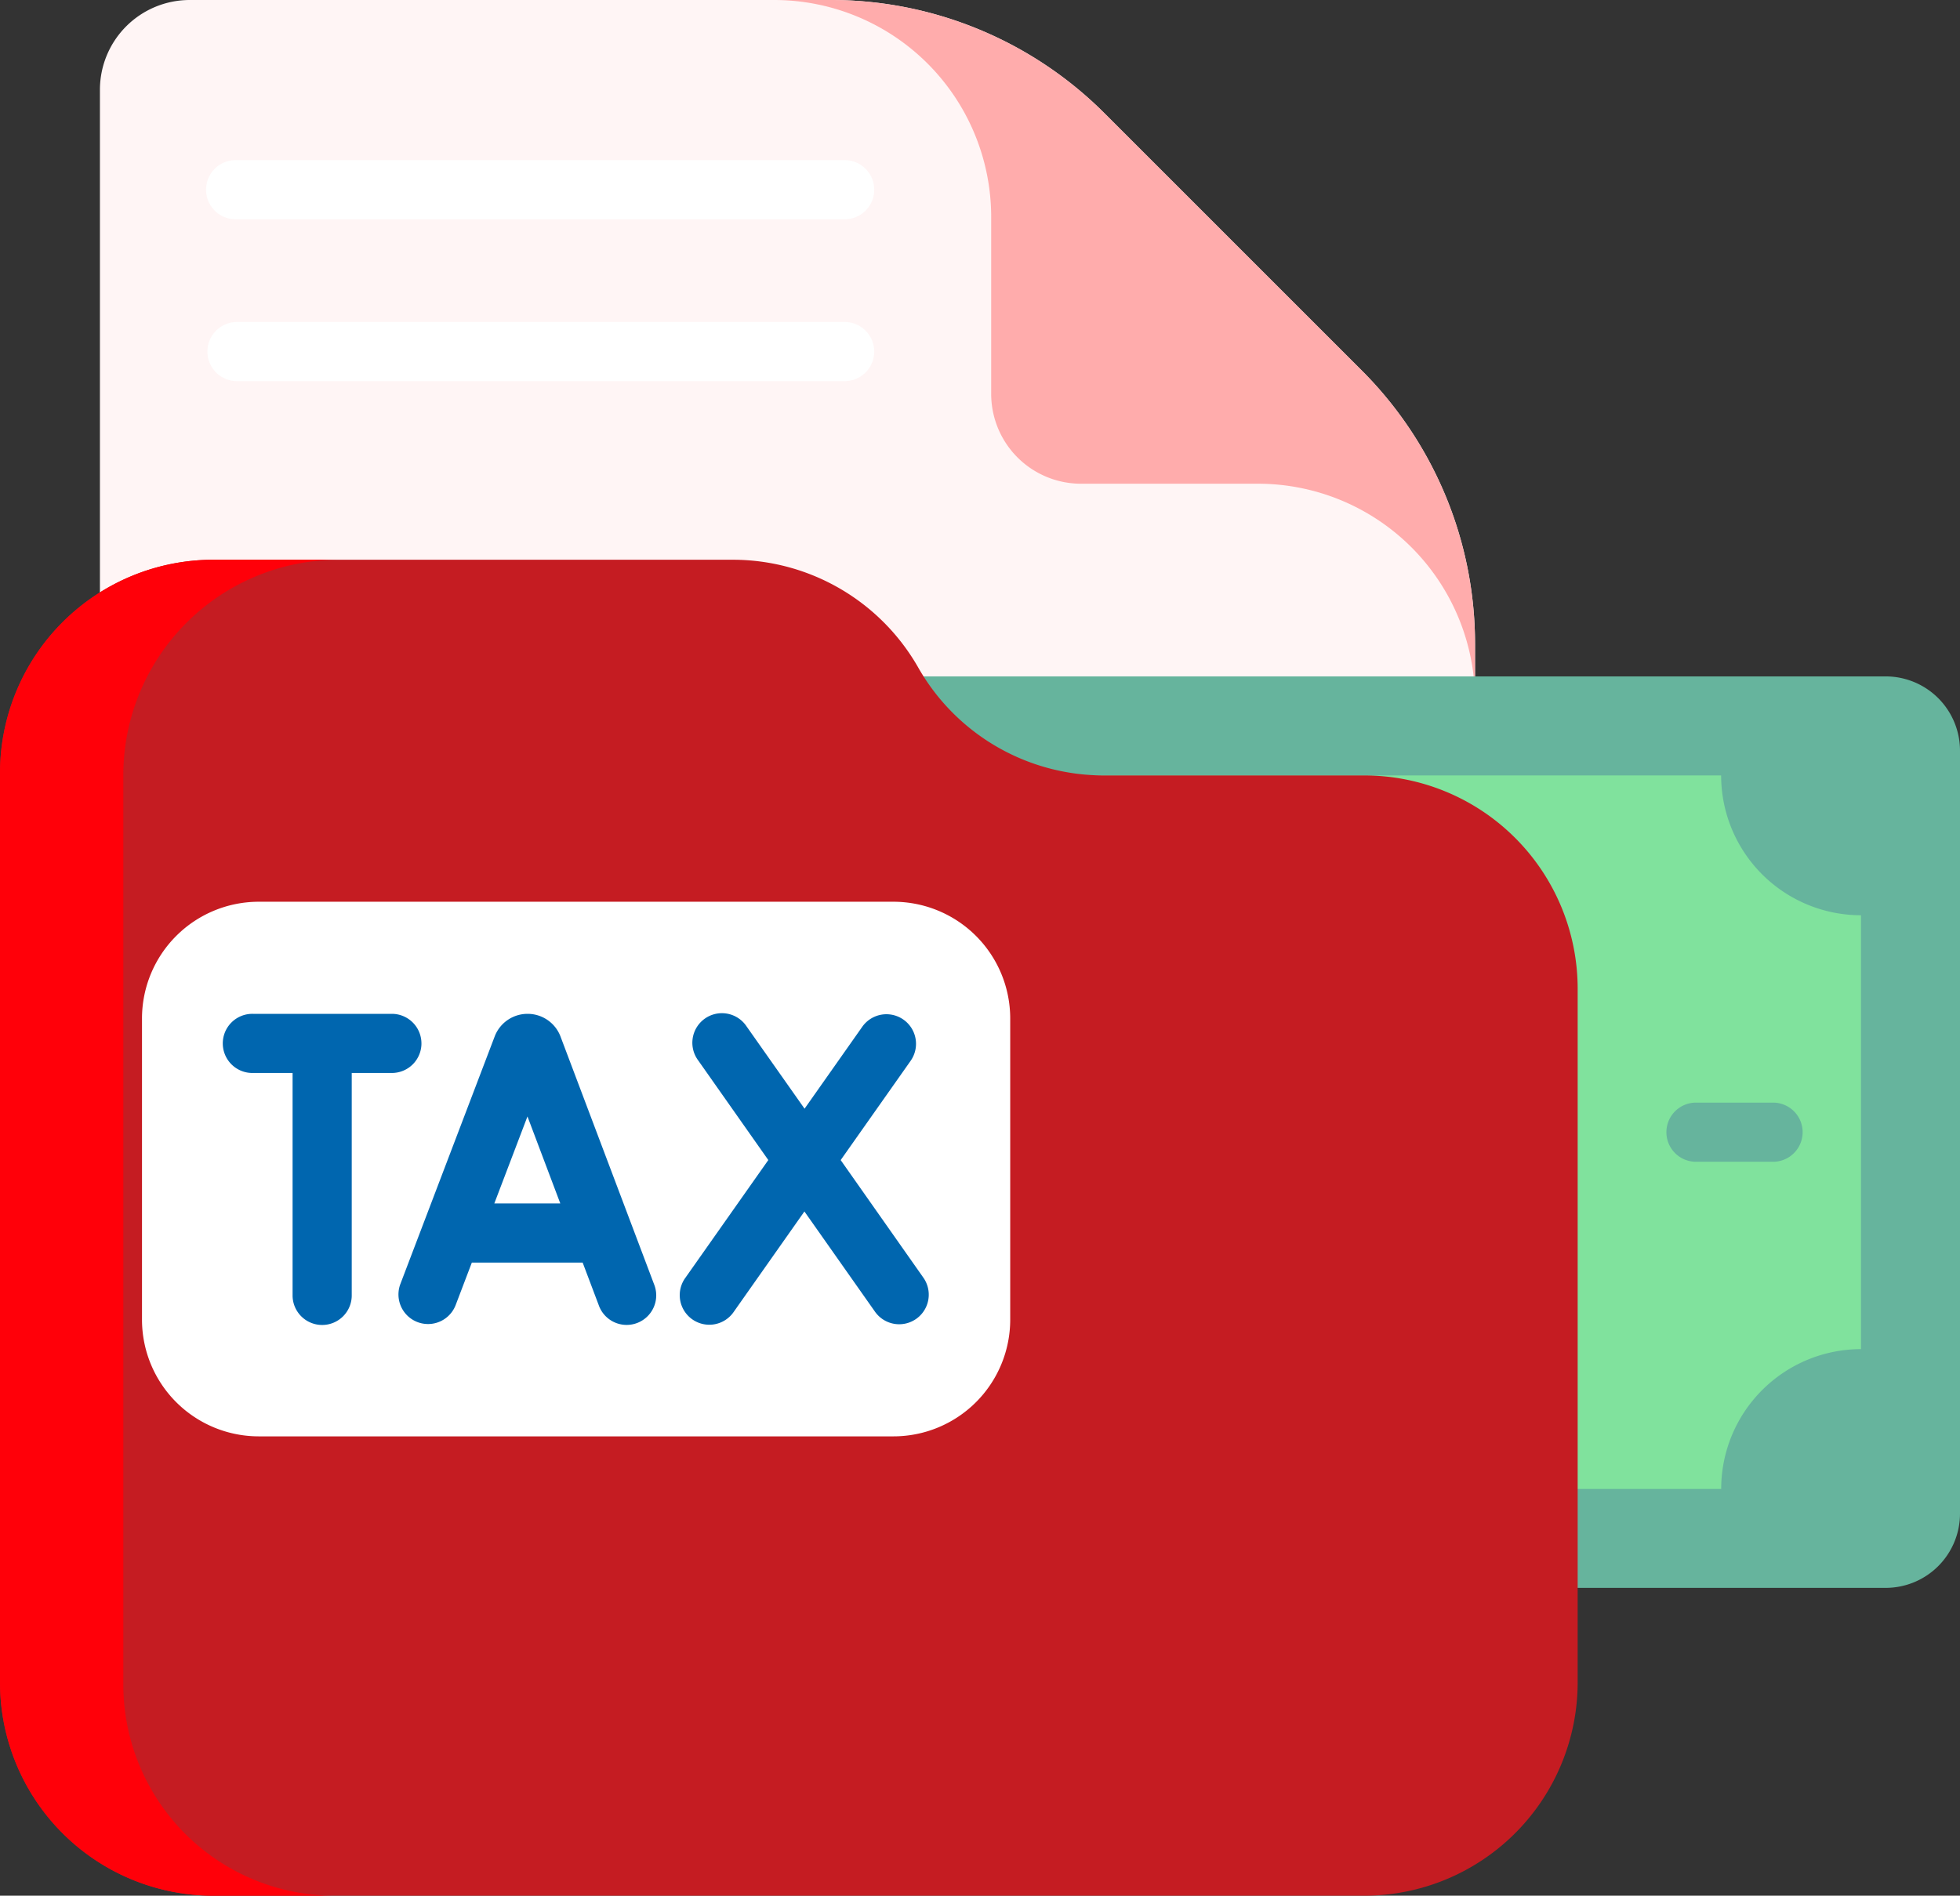 <svg xmlns="http://www.w3.org/2000/svg" width="124.961" height="120.893" viewBox="0 0 124.961 120.893">
  <rect x="0" y="0" width="124.961" height="120.893" fill="#333333" stroke="none"/>
  <g id="tax_system" data-name="tax system" transform="translate(0 -8.089)">
    <path id="Path_31870" data-name="Path 31870" d="M31.066,115.055a5.726,5.726,0,0,1-5.726-5.726V13.815a5.726,5.726,0,0,1,5.726-5.726H71.952a24.652,24.652,0,0,1,17.431,7.22l16.408,16.409a24.649,24.649,0,0,1,7.22,17.43v60.182a5.726,5.726,0,0,1-5.726,5.726H31.066Z" transform="translate(-18.969)" fill="#fff5f5"/>
    <path id="Path_31871" data-name="Path 31871" d="M240.977,49.149v3.63a13.843,13.843,0,0,0-13.841-13.841H215.855a5.726,5.726,0,0,1-5.726-5.726V21.931A13.843,13.843,0,0,0,196.287,8.09h3.63a24.652,24.652,0,0,1,17.431,7.22l16.408,16.408a24.651,24.651,0,0,1,7.22,17.431Z" transform="translate(-146.935 -0.001)" fill="#ffacac"/>
    <path id="Path_31872" data-name="Path 31872" d="M273.333,233.054V184.4a4.738,4.738,0,0,0-4.738-4.738h-65.65a4.738,4.738,0,0,0-4.738,4.738v48.65a4.738,4.738,0,0,0,4.738,4.738h65.649A4.738,4.738,0,0,0,273.333,233.054Z" transform="translate(-148.372 -128.437)" fill="#66b49d"/>
    <path id="Path_31873" data-name="Path 31873" d="M285.813,241.355V213.686a8.917,8.917,0,0,1-8.917-8.917H232.228a8.917,8.917,0,0,1-8.917,8.917v27.669a8.917,8.917,0,0,1,8.917,8.917H276.9A8.916,8.916,0,0,1,285.813,241.355Z" transform="translate(-167.164 -147.229)" fill="#80e29d"/>
    <path id="Path_31874" data-name="Path 31874" d="M429.262,291.529h-5a1.886,1.886,0,0,1,0-3.771h5a1.886,1.886,0,0,1,0,3.771Z" transform="translate(-316.177 -209.352)" fill="#66b49d"/>
    <path id="Path_31875" data-name="Path 31875" d="M100.585,177.408v44.227a13.607,13.607,0,0,1-13.6,13.607H13.607A13.607,13.607,0,0,1,0,221.635v-57.99a13.607,13.607,0,0,1,13.607-13.6H46.718a13.608,13.608,0,0,1,11.827,6.879A13.605,13.605,0,0,0,70.373,163.8H86.98A13.607,13.607,0,0,1,100.585,177.408Z" transform="translate(0 -106.26)" fill="#c51c22"/>
    <path id="Path_31876" data-name="Path 31876" d="M83.915,236.806H43.455a7.447,7.447,0,0,0-7.447,7.447v19.2a7.447,7.447,0,0,0,7.447,7.447h40.46a7.447,7.447,0,0,0,7.447-7.447v-19.2a7.447,7.447,0,0,0-7.447-7.447Z" transform="translate(-26.955 -171.211)" fill="#fff"/>
    <path id="Path_31877" data-name="Path 31877" d="M21.47,235.242H13.607A13.607,13.607,0,0,1,0,221.635v-57.99a13.607,13.607,0,0,1,13.607-13.6H21.47A13.741,13.741,0,0,0,7.862,163.8v57.99A13.475,13.475,0,0,0,21.47,235.242Z" transform="translate(0 -106.26)" fill="#ff0009"/>
    <path id="Path_31878" data-name="Path 31878" d="M93.139,52.481H54.312a1.886,1.886,0,1,1,0-3.771H93.139a1.886,1.886,0,0,1,0,3.771Z" transform="translate(-39.245 -30.408)" fill="#fff"/>
    <path id="Path_31879" data-name="Path 31879" d="M93.139,93.531H54.312a1.886,1.886,0,0,1,0-3.771H93.139a1.886,1.886,0,0,1,0,3.771Z" transform="translate(-39.245 -61.136)" fill="#fff"/>
    <g id="Group_40951" data-name="Group 40951" transform="translate(14.247 72.743)">
      <path id="Path_31880" data-name="Path 31880" d="M111.34,266.683c-.006-.017-.013-.034-.02-.051a2.241,2.241,0,0,0-2.08-1.394h0a2.241,2.241,0,0,0-2.08,1.4l-.016.042-6.018,15.8a1.886,1.886,0,0,0,3.525,1.342l1.036-2.72h7.066l1.025,2.715a1.886,1.886,0,1,0,3.528-1.332Zm-4.219,10.646,2.113-5.547,2.093,5.547Z" transform="translate(-89.852 -265.237)" fill="#0066af"/>
      <path id="Path_31881" data-name="Path 31881" d="M187.965,282.063l-5.273-7.5,4.48-6.359a1.886,1.886,0,0,0-3.083-2.172l-3.7,5.254-3.7-5.253a1.886,1.886,0,1,0-3.084,2.17l4.473,6.358-5.281,7.5a1.886,1.886,0,1,0,3.083,2.172l4.5-6.393,4.5,6.392a1.885,1.885,0,1,0,3.084-2.17Z" transform="translate(-143.341 -265.236)" fill="#0066af"/>
      <path id="Path_31882" data-name="Path 31882" d="M69.285,267.124a1.886,1.886,0,0,0-1.886-1.886H58.549a1.886,1.886,0,1,0,0,3.771H61.07V283.15a1.886,1.886,0,1,0,3.771,0V269.009H67.4a1.886,1.886,0,0,0,1.886-1.886Z" transform="translate(-56.663 -265.237)" fill="#0066af"/>
    </g>
  </g>
</svg>

